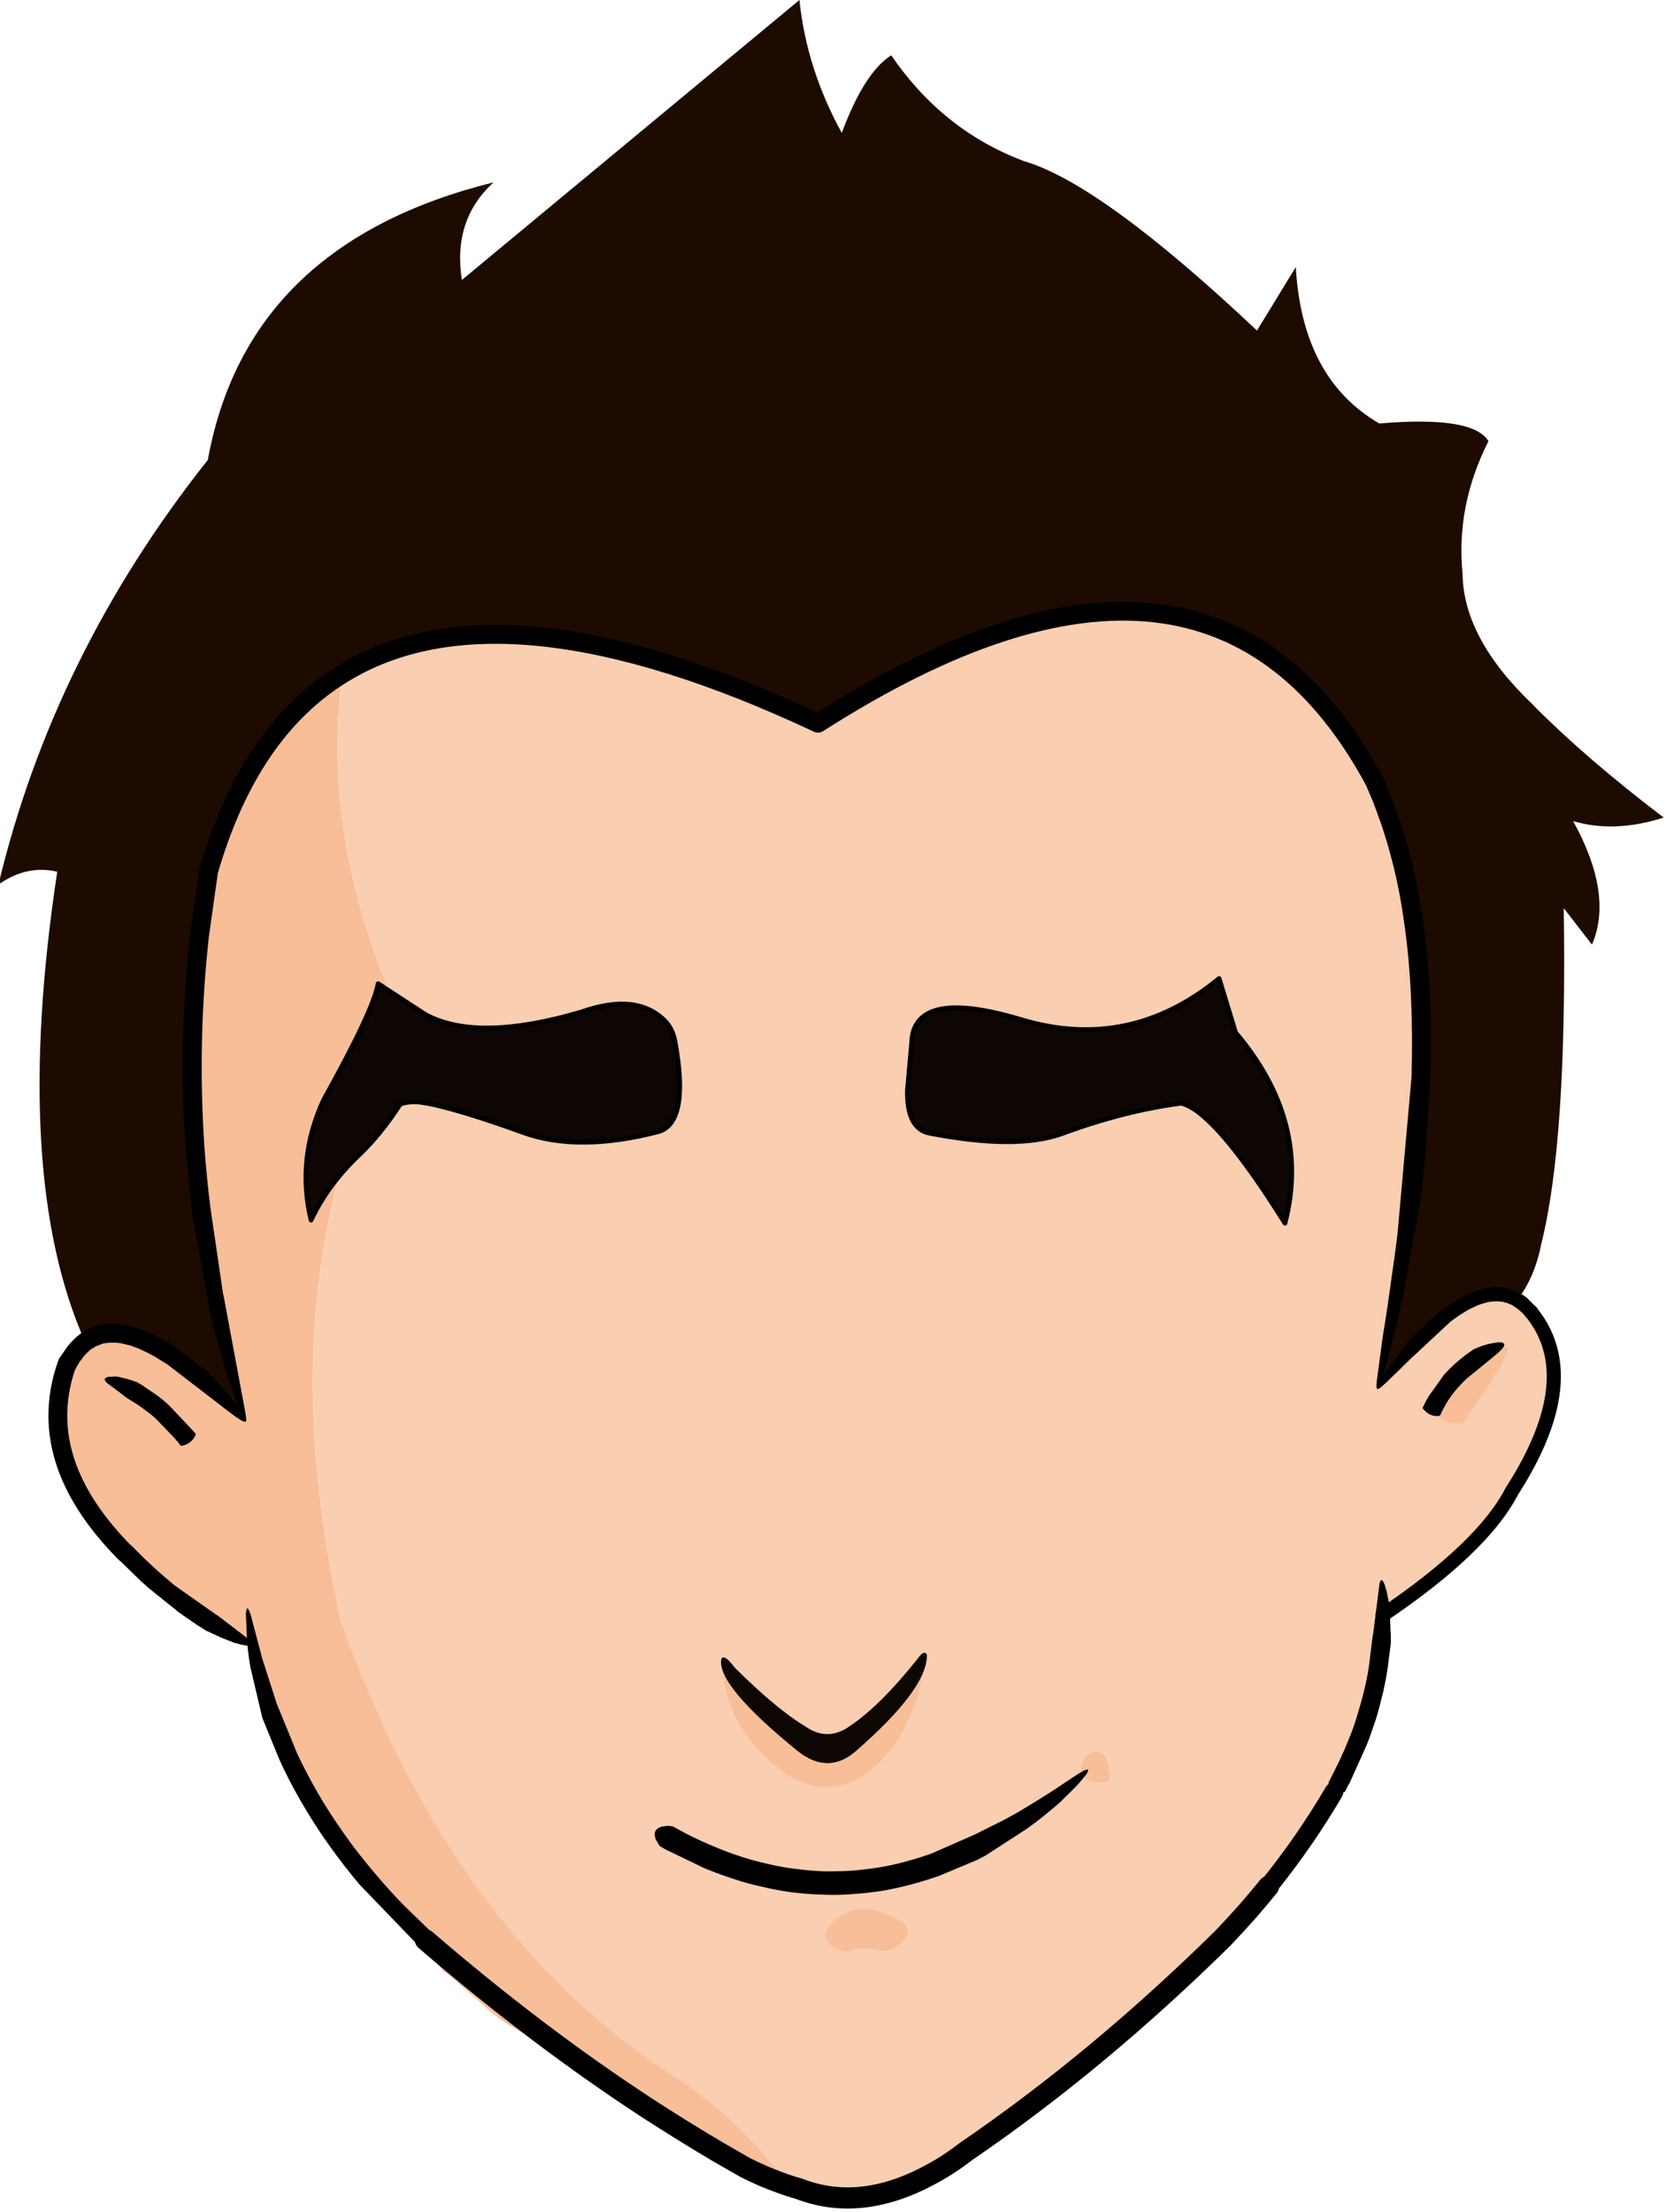 
<svg xmlns="http://www.w3.org/2000/svg" version="1.1" xmlns:xlink="http://www.w3.org/1999/xlink" preserveAspectRatio="none" x="0px" y="0px" width="190px" height="251px" viewBox="0 0 190 251">
<defs>
<g id="Symbol_30_0_Layer0_0_FILL">
<path fill="#F9CEB1" stroke="none" d="
M 326.65 279.95
Q 326.2 279.3 325.7 278.75 324.35 277.15 322.8 276.25 312.3 270.2 293.2 295.25 311.95 210.35 292.9 166.9 292.7 166.45 292.55 166.05 291.8 164.65 291.05 163.35 255.5 101.7 174.25 153.75 107.25 122.3 73.2 143.25 68.4 178.75 85.75 216.75 56.2 271.05 73.05 345.25 83.25 392.15 120.3 429.7 128.75 438.25 138.6 446.35 138.65 446.4 138.75 446.45 145.55 452.05 153.05 457.4 145.35 452.85 137.65 447.85
L 137.5 447.75
Q 136.9 447.85 136.35 448.1 140.8 451 145 453.35 162.75 463.25 182.75 467.1 184.3 467.35 185.45 467.7 186.6 467.2 188.25 466.7 202.6 462.25 214.2 452.95 218 449.85 225.2 443.25 232.6 436.8 248.35 424.7 261.75 413.6 268.05 403.3 269.15 401.45 270 400.6 270.45 400.15 270.9 399.8 278.2 390.6 283.9 380.85 294.15 362.6 294.2 343.3 315.55 328.9 321.7 317 328.35 306.65 330.05 298.2 332.2 287.6 326.65 279.95
M 236.05 376.05
Q 236.15 377.1 236.3 377.9 236.4 378.65 234.35 378.85 232.3 379.05 231.25 378.1 230.15 377.1 230.15 375.65 230.15 374.2 231.15 373.2 232.15 372.2 233.6 372.3 235.05 372.4 235.5 373.7 235.95 375 236.05 376.05
M 178.8 407.25
Q 183.3 404.2 188.05 406.55 196.35 409.1 191.65 413.2 189.2 415.2 186.9 414.45 184.05 413.7 182.1 414.25 180.25 414.95 179.3 414.75 172.4 412.15 178.8 407.25 Z"/>

<path fill="#F7BE98" stroke="none" d="
M 188.05 406.55
Q 183.3 404.2 178.8 407.25 172.4 412.15 179.3 414.75 180.25 414.95 182.1 414.25 184.05 413.7 186.9 414.45 189.2 415.2 191.65 413.2 196.35 409.1 188.05 406.55
M 236.3 377.9
Q 236.15 377.1 236.05 376.05 235.95 375 235.5 373.7 235.05 372.4 233.6 372.3 232.15 372.2 231.15 373.2 230.15 374.2 230.15 375.65 230.15 377.1 231.25 378.1 232.3 379.05 234.35 378.85 236.4 378.65 236.3 377.9 Z"/>

<path fill="#1D0B01" stroke="none" d="
M 326.4 150.05
L 326.4 150
Q 311.4 135.85 311.2 122 309.75 107.5 316.7 93.75 313.4 88.3 293.5 90 277.1 80.5 275.75 56.75
L 267.5 70.25
Q 234.4 39.05 218 34.25 200.75 27.8 189.75 11.75 184 15.45 179.25 28.25 171.75 14.6 170.25 0
L 98.5 59.5
Q 96.5 46.7 105.25 38.75 52.85 51.75 44.5 97.75 11.7 139.1 0 188 5.95 183.75 12.5 185.25 2.7 249.9 18.45 285.25 28.85 277.4 52.7 302 34.9 243.5 44.7 185.25 45.1 183.8 45.55 182.4 54.35 154.8 73.2 143.25 107.25 122.3 174.25 153.75 255.5 101.7 291.05 163.35 291.8 164.65 292.55 166.05 292.7 166.45 292.9 166.9 311.95 210.35 293.2 295.25 312.3 270.2 322.8 276.25 326.5 271.65 327.95 264.25 333.45 242.3 332.7 193
L 338.7 200.75
Q 343.3 190.1 334.7 174.5 343.45 177.1 353.95 173.75 337.75 161.45 326.4 150.05 Z"/>
</g>

<g id="Symbol_30_0_Layer0_0_MEMBER_0_FILL">
<path fill="#F7BE98" stroke="none" d="
M 45.5 182.35
Q 45.05 183.75 44.65 185.2 34.85 243.45 52.65 301.95 28.8 277.35 18.4 285.2 16.3 286.8 14.75 289.75 14.6 290 14.5 290.25 14.25 290.85 14.05 291.5 13.05 294.85 12.75 298.15 11.35 313.75 26 329.1 26.45 329.6 26.95 330.05 39.7 343.2 53.9 349.35 59.65 379.85 83.5 405.05 83.9 406.6 84.25 408.25 85.1 408.8 86 409.55 87.3 410.45 88.55 411.7 89.75 412.95 93.15 417.2 93.85 418.1 94.6 418.95 95.65 419.6 97 420.8
L 102.2 425.35
Q 105.45 428.35 107.6 429.75 108.25 430.2 112.9 432.9 116.5 434.9 122.2 438.45 127.2 441.6 129.05 443.65 129.45 444.1 130 444.8 134.55 447.1 136.2 448.1 136.8 447.85 137.45 447.7 137.5 447.7 137.55 447.75
L 138.55 446.3 137.7 447.85 167.3 463.5
Q 156.9 450.2 144.8 442 97.05 412.15 73 345.2 56.15 271 85.7 216.7 68.35 178.7 73.15 143.2 54.3 154.75 45.5 182.35 Z"/>
</g>

<g id="Symbol_30_0_Layer0_0_MEMBER_1_FILL">
<path fill="#F7BE98" stroke="none" d="
M 305.8 300.9
Q 308.4 303.05 311.2 302.45 323.25 285.5 320 286.4 310.25 289.2 305.8 300.9 Z"/>
</g>

<g id="Symbol_30_0_Layer0_0_MEMBER_1_MEMBER_0_STROKES_1_FILL">
<path fill="#000000" stroke="none" d="
M 2066.95 429.5
Q 2066.9 427.85 2066.7 426.25 2066.55 424.75 2066.5 424.95
L 2066.25 423.55 2065.9 422.4
Q 2065.6 421.35 2065.25 421.1 2064.95 420.85 2064.7 421.75
L 2063.35 432.4 2063.25 432.85 2063.15 433.7 2063.1 433.75 2063.1 434.05 2062.55 438.55
Q 2062.25 440.95 2061.65 443.55 2061 446.4 2060.15 449.15 2059.3 452.15 2058.25 454.65 2057.3 457.05 2056.2 459.4
L 2053.95 463.9 2053.85 464 2053.9 464.3
Q 2054.3 465.9 2055.45 466.25 2056.3 466.5 2057.2 466.1 2057.3 466.1 2057.4 465.95
L 2057.45 465.8 2058.1 464.55 2058.3 464.25 2061.9 456.25
Q 2062.65 454.45 2063.95 450.55 2064.65 448.25 2065.5 444.7 2066.2 441.5 2066.45 439.55
L 2067.1 434.45 2067.1 432.55 2067.05 432.15 2066.95 429.5 Z"/>
</g>

<g id="Symbol_30_0_Layer0_0_MEMBER_1_MEMBER_1_STROKES_1_FILL">
<path fill="#000000" stroke="none" d="
M 1825.05 429.5
Q 1824.6 427.65 1824.2 427.15 1823.85 426.7 1823.75 428.25
L 1824 434.1
Q 1824.2 436.6 1824.7 439.55
L 1827.15 449.95 1827.2 450.25 1827.25 450.35 1830.8 459.05
Q 1832.6 463.1 1835.2 467.65 1838.1 472.7 1841.15 477 1844.55 481.8 1847.9 485.75
L 1861.1 499.45 1861.3 499.6 1861.45 499.8 1861.95 500
Q 1864.35 500.6 1864.75 499.4 1865.1 498.55 1864.4 497.15 1864.25 496.9 1864.15 496.8
L 1857.4 490.25
Q 1854.25 487.05 1851.15 483.35 1847.25 478.75 1844.65 475 1841.35 470.35 1838.95 466.15 1836.95 462.7 1834.7 458.05
L 1830.3 447.3 1827.1 437.35 1827.05 437.05 1825.05 429.5 Z"/>
</g>

<g id="Symbol_30_0_Layer0_0_MEMBER_1_MEMBER_2_STROKES_1_FILL">
<path fill="#000000" stroke="none" d="
M 2065.2 250.25
L 2064.25 249.3 2063.95 249.1
Q 2063.45 248.65 2063.05 248.5 2062.25 248.3 2061.95 248.8 2061.7 249.2 2061.7 250.2
L 2061.85 251.95 2062 252.55 2063.5 256.05 2063.55 256.3 2063.65 256.5 2065.2 260.8
Q 2066.3 264.15 2066.9 266.45 2068.8 273.25 2069.85 280.8 2071 288.35 2071.4 297.45 2071.75 305.4 2071.5 314.15
L 2068.55 347.15
Q 2068.05 351.5 2067.3 356.45 2066.4 363.2 2065.4 369.2
L 2064.1 378.85
Q 2064 379.85 2064.1 380.25 2064.25 380.95 2065.05 378.75 2066.2 375.4 2067.5 369.95 2068.2 367.4 2069.5 361.7
L 2073.35 340.7
Q 2073.95 335.9 2074.45 330.2
L 2075.45 315.2
Q 2075.8 305.9 2075.45 297.9 2075.3 293.9 2074.9 289.1 2074.3 283.45 2073.9 280.6 2073.45 277.45 2072.5 272.65 2072.05 270.4 2070.85 265.6 2069.9 262.2 2069.05 259.65
L 2065.7 250.95 2065.2 250.25 Z"/>
</g>

<g id="Symbol_30_0_Layer0_0_MEMBER_1_MEMBER_3_STROKES_1_FILL">
<path fill="#000000" stroke="none" d="
M 1815.85 284.5
L 1817.75 271.05 1817.7 270.3
Q 1817.1 267.05 1815.85 267.5 1814.95 267.85 1814 269.8 1813.9 270 1813.8 270.35
L 1811.9 283.9
Q 1811.2 290.1 1810.75 297.35 1810.3 305.15 1810.35 312.75 1810.35 320 1810.85 328.1
L 1812.2 342.15 1812.2 342.5 1816.25 364.8 1816.35 365.1 1816.7 366.5
Q 1817.7 370.45 1818.9 374.6 1819.95 378.35 1819.85 377.75
L 1822 384
Q 1823 386.6 1823.5 387.15 1824 387.75 1823.65 385.55
L 1819 360.6 1818.9 360.25 1816.2 341.9
Q 1815.45 335.95 1814.9 328.65 1814.4 320.85 1814.35 313.35 1814.3 305.75 1814.75 297.95 1815 292.75 1815.85 284.5 Z"/>
</g>

<g id="Symbol_30_0_Layer0_0_MEMBER_1_MEMBER_4_MEMBER_0_STROKES_1_FILL">
<path fill="#000000" stroke="none" d="
M 1806.5 370.15
Q 1804.5 369.05 1803.6 368.65 1801.7 367.8 1800.45 367.4
L 1800 367.3 1799.6 367.15 1797.4 366.7 1796.05 366.6 1795.85 366.55 1794.95 366.55 1794.7 366.6 1794.25 366.6 1793.35 366.7
Q 1791.65 367 1790.05 367.8 1788.75 368.45 1787.5 369.6 1786.45 370.6 1785.75 371.5
L 1784.45 373.4 1784.15 373.95 1784.05 374.2 1783.8 374.65 1783.95 375.45 1784.15 375.8 1784.55 376.35
Q 1784.95 376.75 1785.5 376.85 1785.85 376.95 1786.5 376.85
L 1786.7 376.75 1786.8 376.75 1787.25 376.55
Q 1787.4 376.5 1787.4 376.4
L 1787.7 375.9 1787.8 375.65 1788.1 375.2 1788.25 374.9 1788.55 374.45 1788.7 374.3 1788.95 373.95
Q 1789.4 373.3 1790.15 372.6
L 1790.5 372.25 1790.9 371.95 1791.8 371.4 1792.8 371
Q 1793.35 370.75 1793.9 370.7
L 1794.2 370.65 1794.35 370.65 1794.5 370.6 1796.35 370.6 1796.55 370.65 1796.7 370.65 1797.35 370.75 1797.7 370.85 1798.05 370.9 1798.35 371 1799.05 371.15 1800.7 371.75 1800.9 371.8 1801.05 371.9 1801.7 372.2
Q 1802.75 372.65 1804.2 373.45
L 1807.05 375.2 1819 384.4
Q 1820.05 385.25 1820.05 385.2 1822.85 387.4 1823.6 387.4 1823.95 387.35 1823.6 386.5
L 1822.95 385.4 1821.7 383.7
Q 1820.05 381.5 1817.7 378.95
L 1815.45 376.6 1809 371.75
Q 1807.8 370.9 1806.5 370.15 Z"/>
</g>

<g id="Symbol_30_0_Layer0_0_MEMBER_1_MEMBER_5_STROKES_1_FILL">
<path fill="#000000" stroke="none" d="
M 2064.2 380.3
Q 2064.2 380.65 2064.9 380.15
L 2065.75 379.4
Q 2066.5 378.75 2067.05 378.15 2068.3 377 2070.9 374.4
L 2079.7 366.2
Q 2081.8 364.55 2084.05 363.35 2085.35 362.7 2086.4 362.35
L 2087.6 362 2087.9 361.95 2088.05 361.95 2088.2 361.9 2088.75 361.85
Q 2089.7 361.75 2090.9 361.9
L 2091.35 362.05 2091.6 362.1 2091.7 362.15 2091.8 362.15 2092.65 362.5
Q 2093.15 362.75 2094.05 363.4
L 2095.05 364.25 2095.9 365.2 2096.05 365.25 2096.15 365.3 2096.5 365.35 2096.65 365.35 2096.8 365.4 2097.35 365.35
Q 2097.8 365.3 2098.05 364.95 2098.25 364.65 2098.35 364.25
L 2098.35 363.55 2098.25 363.3 2095.95 361
Q 2094.95 360.25 2094.05 359.85
L 2093.75 359.7 2093.45 359.6 2093.15 359.45 2091.9 359.05 2091.55 359 2091.2 358.9 2090.85 358.85 2090.45 358.85 2090.1 358.8 2089 358.8 2088.6 358.85
Q 2088.05 358.85 2087.15 359.05
L 2085.65 359.4
Q 2084.2 359.85 2082.9 360.55 2080.55 361.75 2078.1 363.65 2077.15 364.25 2076.1 365.25
L 2074.4 366.8
Q 2072.95 368.15 2071.95 369.2
L 2071.05 370.1 2066.5 376.05 2065.85 377.05
Q 2064.1 379.65 2064.2 380.3 Z"/>
</g>

<g id="Symbol_30_0_Layer0_0_MEMBER_1_MEMBER_6_STROKES_1_FILL">
<path fill="#000000" stroke="none" d="
M 1822.65 434.75
L 1822.8 434.75 1822.9 434.8 1823.8 434.95
Q 1824.7 435.05 1824.9 434.85 1825.25 434.7 1824.8 434.15
L 1824.1 433.45 1822.1 431.9 1821.95 431.85 1821.65 431.55 1817.7 428.55 1817.5 428.45 1808.55 422.15 1808.15 421.8
Q 1804.95 419.15 1802.05 416.35
L 1799.3 413.6 1799.05 413.55
Q 1797.65 413.7 1796.9 414.65 1796.4 415.35 1796.4 416.2 1796.35 416.3 1796.45 416.4
L 1801.3 421.15
Q 1801.8 421.65 1802.1 421.85
L 1802.9 422.6 1809 427.5
Q 1809.1 427.65 1809.4 427.85
L 1812.15 429.75
Q 1812.6 430.1 1812.85 430.2
L 1813.15 430.45 1815 431.6 1815.1 431.7 1818.65 433.35 1819 433.45 1819.3 433.6 1820.95 434.25
Q 1821.95 434.6 1821.9 434.5 1822.15 434.65 1822.4 434.65
L 1822.65 434.75 Z"/>
</g>

<g id="Symbol_30_0_Layer0_0_MEMBER_1_MEMBER_7_FILL">
<path fill="#0E0602" stroke="none" d="
M 141.7 217
Q 135.7 210.9 123.95 215.05 101.75 221.6 90.75 215.6
L 80.7 209.05
Q 79.75 214.65 69.15 233.7 63.3 246.3 66.45 259.3 70 251.7 76.85 245.25 81.25 241.05 85.4 234.65 87.65 233.85 90.4 234.35 91.4 234.5 92.55 234.75 99.6 236.35 111.45 240.65 123.25 244.95 140.45 240.45 146.95 238.3 143.75 221.05 143.2 218.55 141.7 217 Z"/>
</g>

<g id="Symbol_30_0_Layer0_0_MEMBER_1_MEMBER_8_FILL">
<path fill="#0E0602" stroke="none" d="
M 262.95 219.45
L 259.45 207.95
Q 240.4 223.6 217.4 216.7 194.4 209.8 194.1 221.7
L 193.2 231.7
Q 193.05 239.8 197.8 240.8 216.2 244.4 225.95 240.95 239.35 236 251.45 234.45 258.65 236.3 273.45 259.95 279.05 238.4 262.95 219.45 Z"/>
</g>

<g id="Symbol_30_0_Layer0_0_MEMBER_1_MEMBER_9_MEMBER_0_FILL">
<path fill="#F7BE98" stroke="none" d="
M 165.25 375.35
Q 175.65 383.7 185 376.45 194.35 369.15 196.65 354.35 185.85 367.1 181 370.35 176.25 373.75 171.5 370.45 165.85 367.05 154 354.9 154.9 366.95 165.25 375.35 Z"/>
</g>

<g id="Symbol_30_0_Layer0_0_MEMBER_1_MEMBER_9_MEMBER_1_FILL">
<path fill="#0E0602" stroke="none" d="
M 156.5 354.4
Q 154.25 351.4 153.65 352.55 152.55 358.1 170.15 372.35 176.35 377.05 182 372.35 197.45 358.95 197.35 351.7 196.8 350.45 195.3 352.6 187.5 362.4 181 366.8 176.25 370.2 171.5 366.9 165.35 363.2 156.5 354.4 Z"/>
</g>

<g id="Symbol_30_0_Layer0_0_MEMBER_1_MEMBER_10_STROKES_1_FILL">
<path fill="#000000" stroke="none" d="
M 1946.4 487.9
Q 1949.8 488.05 1953.1 487.75 1956.45 487.5 1959.5 487 1965.15 485.95 1970.5 484.1
L 1971.1 483.9 1979.1 480.55 1980.85 479.65 1989.5 474.05
Q 1992.35 472.05 1995.05 469.75
L 1996.7 468.35
Q 1997.3 467.85 1997.15 467.9
L 1999.3 465.8
Q 2000.55 464.55 2001.05 463.95
L 2002.25 462.5
Q 2002.65 461.95 2002.75 461.6 2002.9 460.95 2001.35 461.8 2000.55 462.25 1995.65 465.55 1991.6 468.15 1990.3 468.9 1987.9 470.4 1985 471.95
L 1979.2 474.85 1979.05 474.95 1969.6 479.1
Q 1966.85 480.1 1964.75 480.65 1962 481.45 1959.25 481.95 1956.75 482.4 1953.25 482.75 1950.5 482.95 1947.05 482.95 1944.4 482.9 1940.8 482.45 1937.75 482.1 1934.8 481.4 1931.9 480.75 1929.25 479.9 1926.75 479.1 1924.4 478.15 1920.45 476.55 1917.25 474.9
L 1914.7 473.5 1914.45 473.4 1913.85 473.3 1913.1 473.3 1912.45 473.4
Q 1911.9 473.45 1911.5 473.7 1910.8 474.05 1910.65 474.8 1910.6 475.35 1910.85 476.15
L 1911.6 477.4
Q 1911.75 477.6 1912 477.75
L 1912.85 478.25 1921.25 482.3 1921.55 482.4 1921.85 482.55 1922.4 482.75
Q 1924.6 483.65 1927.55 484.6 1930.35 485.55 1933.4 486.2 1936.5 486.95 1939.75 487.4 1943.6 487.85 1946.4 487.9 Z"/>
</g>

<g id="Symbol_30_0_Layer0_0_MEMBER_1_MEMBER_11_MEMBER_0_STROKES_1_FILL">
<path fill="#000000" stroke="none" d="
M 1794.15 379.1
L 1796.35 380.75 1796.65 380.95 1797.45 381.6
Q 1797.8 381.75 1797.9 381.95
L 1798.1 382.1 1798.3 382.2 1798.6 382.45 1800.55 383.65
Q 1801.2 384.05 1802.5 385.05 1803.65 385.85 1804.65 386.8
L 1808.65 390.95 1808.95 391.35 1809.25 391.65 1809.45 391.95 1809.8 392.35 1809.9 392.5 1810.15 392.5
Q 1811.4 392.25 1812.25 391.4 1812.85 390.8 1813.05 390.15 1813.15 390 1813.05 390
L 1812.95 389.8
Q 1812.65 389.5 1812.6 389.4
L 1807.4 383.9
Q 1806.6 383.15 1805.1 381.95
L 1801.35 379.4 1800.85 379.15 1800.7 379.05 1800.5 378.95 1799.2 378.5 1798.75 378.4 1798.5 378.3 1796.65 377.85
Q 1795.9 377.75 1795.95 377.8
L 1794.6 377.85
Q 1794.1 377.9 1793.8 378.2 1793.65 378.55 1793.95 378.85
L 1794.15 379.1 Z"/>
</g>

<g id="Symbol_30_0_Layer0_0_MEMBER_1_MEMBER_12_MEMBER_0_STROKES_1_FILL">
<path fill="#000000" stroke="none" d="
M 2090.05 370.5
L 2089.05 370.65
Q 2087.65 370.85 2086.15 371.4
L 2084.7 372 2082.85 373.3 2082.65 373.5
Q 2080.6 375 2078.45 377.35
L 2075.1 382.05
Q 2074.6 382.9 2074.2 383.75
L 2073.95 384.25 2073.9 384.4 2073.85 384.5 2073.95 384.65
Q 2075.45 386.45 2077.4 386.15
L 2077.55 386.05 2077.6 386 2077.85 385.5
Q 2078.1 384.85 2078.6 384.05 2079.05 383.15 2079.8 382.1 2080.55 381.05 2081.4 380.1 2082.6 378.8 2083.2 378.25
L 2088.4 374
Q 2090.05 372.65 2090 372.65
L 2090.9 371.75
Q 2091.25 371.2 2091.2 371 2091.2 370.7 2090.7 370.55
L 2090.05 370.5 Z"/>
</g>

<path id="Symbol_30_0_Layer0_0_MEMBER_1_1_STROKES" stroke="#000000" stroke-width="3" stroke-linejoin="round" stroke-linecap="round" fill="none" d="
M 325.65 278.7
Q 332.3 286.7 330 298.15 328.3 306.6 321.65 316.95 315.5 328.85 294.2 343.25"/>

<path id="Symbol_30_0_Layer0_0_MEMBER_1_2_STROKES" stroke="#000000" stroke-width="4" stroke-linejoin="round" stroke-linecap="round" fill="none" d="
M 44.65 185.2
Q 53.3 155.35 73.15 143.2 107.2 122.25 174.2 153.7 257.7 100.25 292.9 166.8
M 14.65 289.7
Q 13.1 293.95 12.75 298.15 11.3 314.25 26.95 330.05
M 283.85 380.8
Q 277.8 391.15 269.95 400.9"/>

<path id="Symbol_30_0_Layer0_0_MEMBER_1_3_STROKES" stroke="#000000" stroke-width="4.5" stroke-linejoin="round" stroke-linecap="round" fill="none" d="
M 269.95 400.9
Q 267.8 403.55 265.5 406.2 262.95 409.05 260.3 411.85 233.6 438.15 205.55 457.3 201.8 460.2 198 462.2 183.15 470.2 170.15 465.15 168.15 464.6 166.15 463.85 162.5 462.55 158.75 460.65 155.85 459 153 457.35 145.3 452.8 137.6 447.8 137.5 447.7 137.45 447.7 114.1 432.4 90.75 412.25"/>

<path id="Symbol_30_0_Layer0_0_MEMBER_1_MEMBER_7_1_STROKES" stroke="#000000" stroke-width="1" stroke-linejoin="round" stroke-linecap="round" fill="none" d="
M 123.95 215.05
Q 135.7 210.9 141.7 217 143.2 218.55 143.75 221.05 146.95 238.3 140.45 240.45 123.25 244.95 111.45 240.65 99.6 236.35 92.55 234.75 91.4 234.5 90.4 234.35 87.65 233.85 85.4 234.65 81.25 241.05 76.85 245.25 70 251.7 66.45 259.3 63.3 246.3 69.15 233.7 79.75 214.65 80.7 209.05
L 90.75 215.6
Q 101.75 221.6 123.95 215.05 Z"/>

<path id="Symbol_30_0_Layer0_0_MEMBER_1_MEMBER_8_1_STROKES" stroke="#000000" stroke-width="1" stroke-linejoin="round" stroke-linecap="round" fill="none" d="
M 259.45 207.95
L 262.95 219.45
Q 279.05 238.4 273.45 259.95 258.65 236.3 251.45 234.45 239.35 236 225.95 240.95 216.2 244.4 197.8 240.8 193.05 239.8 193.2 231.7
L 194.1 221.7
Q 194.4 209.8 217.4 216.7 240.4 223.6 259.45 207.95 Z"/>
</defs>

<g id="mitch_mc" transform="matrix( 0.534, 0, 0, 0.534, -72,0) ">
<g id="head_mc" transform="matrix( 1, 0, 0, 1, 134.5,0) ">
<g transform="matrix( 1, 0, 0, 1, 0,0) ">
<use xlink:href="#Symbol_30_0_Layer0_0_FILL"/>
</g>

<g transform="matrix( 1, 0, 0, 1, 0,0) ">
<use xlink:href="#Symbol_30_0_Layer0_0_MEMBER_0_FILL"/>
</g>

<g transform="matrix( 1, 0, 0, 1, 0,0) ">
<use xlink:href="#Symbol_30_0_Layer0_0_MEMBER_1_FILL"/>

<use xlink:href="#Symbol_30_0_Layer0_0_MEMBER_1_1_STROKES"/>

<use xlink:href="#Symbol_30_0_Layer0_0_MEMBER_1_2_STROKES"/>

<use xlink:href="#Symbol_30_0_Layer0_0_MEMBER_1_3_STROKES"/>
</g>

<g transform="matrix( 1, -0, 0, 1, -1771.15,-85.25) ">
<use xlink:href="#Symbol_30_0_Layer0_0_MEMBER_1_MEMBER_0_STROKES_1_FILL"/>
</g>

<g transform="matrix( 1, -0, 0, 1, -1771.15,-85.25) ">
<use xlink:href="#Symbol_30_0_Layer0_0_MEMBER_1_MEMBER_1_STROKES_1_FILL"/>
</g>

<g transform="matrix( 1, -0, 0, 1, -1771.15,-85.25) ">
<use xlink:href="#Symbol_30_0_Layer0_0_MEMBER_1_MEMBER_2_STROKES_1_FILL"/>
</g>

<g transform="matrix( 1, -0, 0, 1, -1771.15,-85.25) ">
<use xlink:href="#Symbol_30_0_Layer0_0_MEMBER_1_MEMBER_3_STROKES_1_FILL"/>
</g>

<g transform="matrix( 1, -0, 0, 1, -1771.15,-85.25) ">
<use xlink:href="#Symbol_30_0_Layer0_0_MEMBER_1_MEMBER_4_MEMBER_0_STROKES_1_FILL"/>
</g>

<g transform="matrix( 1, -0, 0, 1, -1771.15,-85.25) ">
<use xlink:href="#Symbol_30_0_Layer0_0_MEMBER_1_MEMBER_5_STROKES_1_FILL"/>
</g>

<g transform="matrix( 1, -0, 0, 1, -1771.15,-85.25) ">
<use xlink:href="#Symbol_30_0_Layer0_0_MEMBER_1_MEMBER_6_STROKES_1_FILL"/>
</g>

<g transform="matrix( 1, 0, 0, 1, 0,0) ">
<use xlink:href="#Symbol_30_0_Layer0_0_MEMBER_1_MEMBER_7_FILL"/>

<use xlink:href="#Symbol_30_0_Layer0_0_MEMBER_1_MEMBER_7_1_STROKES"/>
</g>

<g transform="matrix( 1, 0, 0, 1, 0,0) ">
<use xlink:href="#Symbol_30_0_Layer0_0_MEMBER_1_MEMBER_8_FILL"/>

<use xlink:href="#Symbol_30_0_Layer0_0_MEMBER_1_MEMBER_8_1_STROKES"/>
</g>

<g transform="matrix( 1, 0, 0, 1, 0,0) ">
<use xlink:href="#Symbol_30_0_Layer0_0_MEMBER_1_MEMBER_9_MEMBER_0_FILL"/>
</g>

<g transform="matrix( 1, 0, 0, 1, 0,0) ">
<use xlink:href="#Symbol_30_0_Layer0_0_MEMBER_1_MEMBER_9_MEMBER_1_FILL"/>
</g>

<g transform="matrix( 1, -0, 0, 1, -1771.15,-85.25) ">
<use xlink:href="#Symbol_30_0_Layer0_0_MEMBER_1_MEMBER_10_STROKES_1_FILL"/>
</g>

<g transform="matrix( 1, -0, 0, 1, -1771.15,-85.25) ">
<use xlink:href="#Symbol_30_0_Layer0_0_MEMBER_1_MEMBER_11_MEMBER_0_STROKES_1_FILL"/>
</g>

<g transform="matrix( 1, -0, 0, 1, -1771.15,-85.25) ">
<use xlink:href="#Symbol_30_0_Layer0_0_MEMBER_1_MEMBER_12_MEMBER_0_STROKES_1_FILL"/>
</g>
</g>
</g>
</svg>
